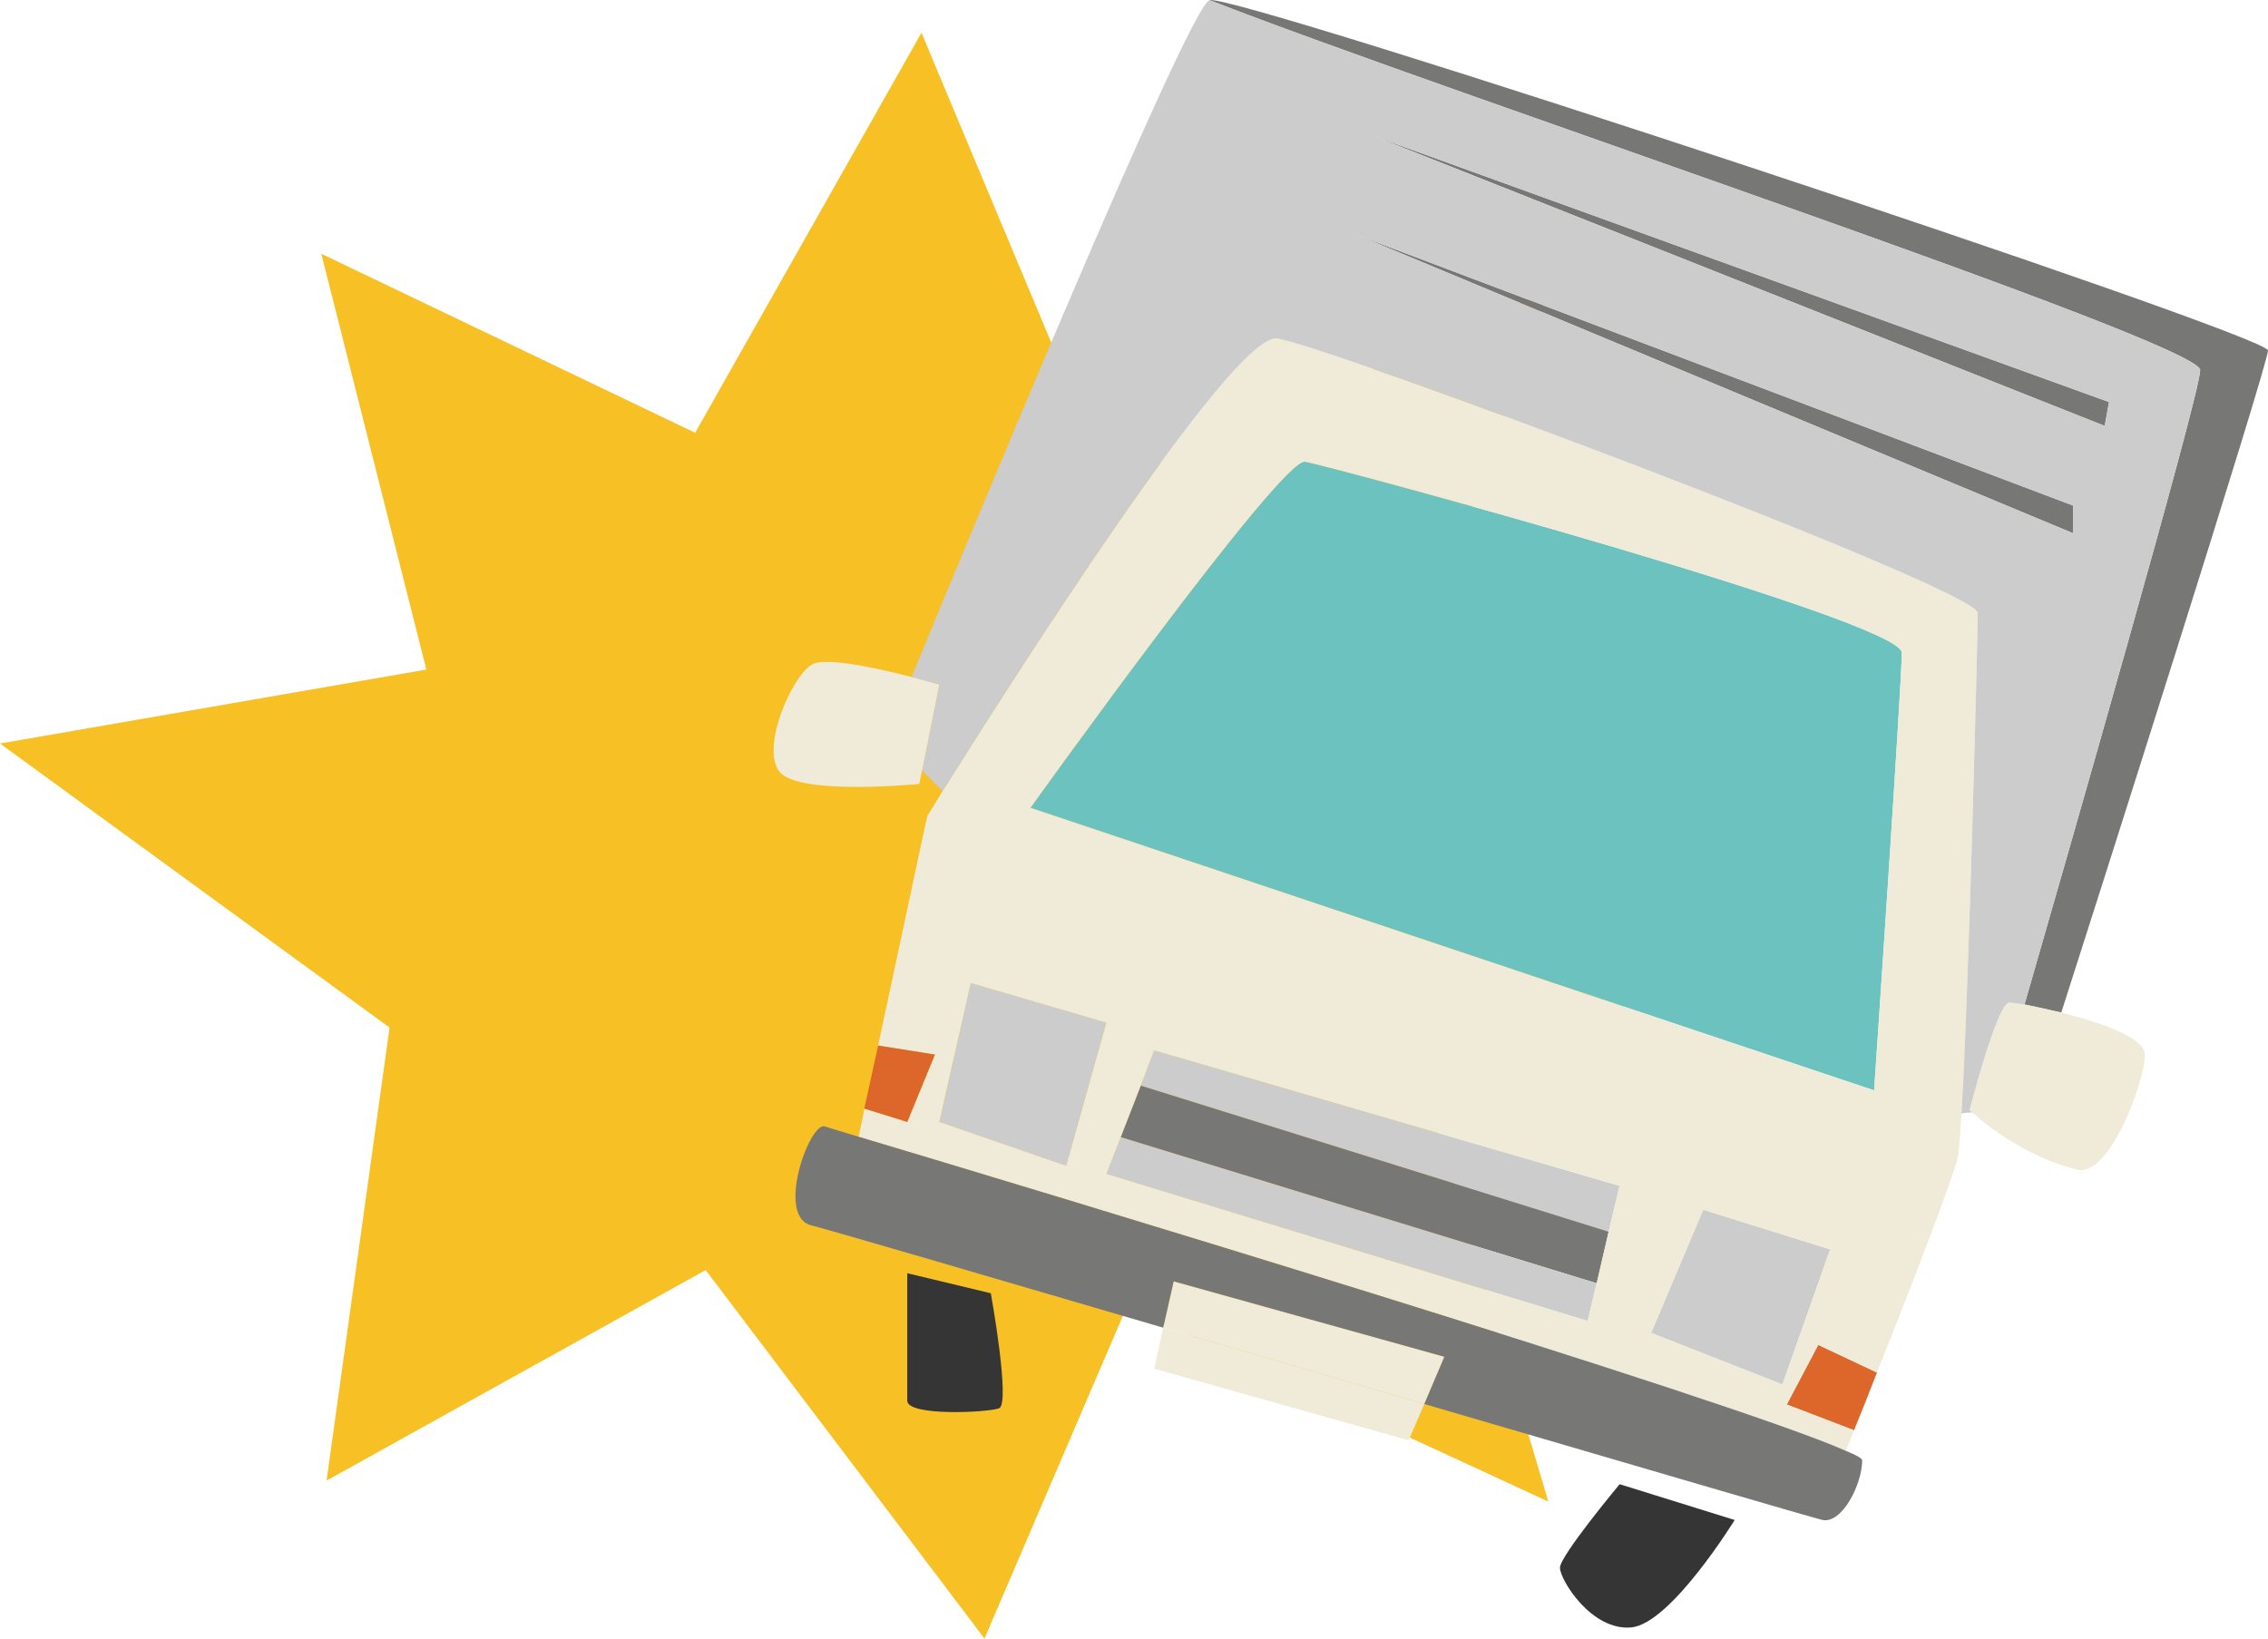 <?xml version="1.0" encoding="UTF-8" standalone="no"?>
<svg
   xmlns:dc="http://purl.org/dc/elements/1.1/"
   xmlns:cc="http://creativecommons.org/ns#"
   xmlns:rdf="http://www.w3.org/1999/02/22-rdf-syntax-ns#"
   xmlns:svg="http://www.w3.org/2000/svg"
   xmlns="http://www.w3.org/2000/svg"
   xmlns:sodipodi="http://sodipodi.sourceforge.net/DTD/sodipodi-0.dtd"
   xmlns:inkscape="http://www.inkscape.org/namespaces/inkscape"
   version="1.1"
   x="0"
   y="0"
   width="570.028"
   height="411.905"
   viewBox="0 0 570.028 411.905"
   id="svg2"
   inkscape:version="0.48.5 r10040"
   sodipodi:docname="truck.pdf">
  <defs
     id="defs301" />
  <sodipodi:namedview
     pagecolor="#ffffff"
     bordercolor="#666666"
     borderopacity="1"
     objecttolerance="10"
     gridtolerance="10"
     guidetolerance="10"
     inkscape:pageopacity="0"
     inkscape:pageshadow="2"
     inkscape:window-width="796"
     inkscape:window-height="1157"
     id="namedview299"
     showgrid="false"
     fit-margin-top="0"
     fit-margin-left="0"
     fit-margin-right="0"
     fit-margin-bottom="0"
     inkscape:zoom="0.86946375"
     inkscape:cx="233.4701"
     inkscape:cy="248.95213"
     inkscape:window-x="800"
     inkscape:window-y="20"
     inkscape:window-maximized="0"
     inkscape:current-layer="svg2" />
  <path
     d="m 456.6,226.626 -96.6,52.912 29.156,97.932 -105.965,-48.965 -35.757,83.4 -70.078,-92.634 -95.278,52.922 15.834,-113.879 L -2.7479264e-6,186.905 107.156,168.314 80.756,63.792 174.712,108.792 231.6,8.226 279.234,121.983 389.156,73.027 352.078,178.983 z"
     id="path195"
     inkscape:connector-curvature="0"
     style="fill:#f7c024" />
  <path
     d="m 570.028,88.101 c 0,3.62 -44.278,142.577 -51.956,166.444 -3.488,-0.824 -6.844,-1.554 -9.244,-2.034 10.078,-34.922 44.156,-153.479 44.156,-159.479 0,-6.963 -189.956,-69.963 -249,-93 6,-1.931 266.044,84 266.044,88.069"
     id="path197"
     inkscape:connector-curvature="0"
     style="fill:#777776" />
  <path
     d="m 345.028,34.101 185.044,66.967 -1.088,6 z"
     id="path199"
     inkscape:connector-curvature="0"
     style="fill:#777776" />
  <path
     d="m 521.072,127.101 0,6.967 -180,-75 z"
     id="path201"
     inkscape:connector-curvature="0"
     style="fill:#777776" />
  <path
     d="m 539.072,265.101 c 0,6.967 -9,30.967 -17.044,28.931 -13.444,-3.355 -23.878,-12.121 -26.4,-14.409 -0.356,-0.346 -0.6,-0.591 -0.6,-0.591 0,0 6.956,-27 9.956,-27 0.478,0 1.922,0.245 3.844,0.479 2.4,0.479 5.756,1.209 9.244,2.034 9.59,2.4 21,6.243 21,10.556"
     id="path203"
     inkscape:connector-curvature="0"
     style="fill:#efebd8" />
  <path
     d="m 477.984,164.068 c 0,8.033 -6.956,110.033 -6.956,110.033 l -212.044,-71.033 c 0,0 63,-87.967 69,-87 6,0.964 150,39.964 150,48"
     id="path205"
     inkscape:connector-curvature="0"
     style="fill:#6bc2bf" />
  <path
     d="m 471.75,345.032 c -2.166,5.645 -4.2,10.688 -5.766,14.513 l -16.912,-6.477 7.912,-15 z"
     id="path207"
     inkscape:connector-curvature="0"
     style="fill:#dd672b" />
  <path
     d="m 459.984,314.068 -12,33.964 -33,-12.964 13.088,-30.967 z"
     id="path209"
     inkscape:connector-curvature="0"
     style="fill:#cbcccb" />
  <path
     d="m 407.072,373.101 28.912,9 c 0,0 -15.956,25.931 -25.912,27 -10.088,0.967 -18,-12 -18,-15 0,-3 15,-21 15,-21"
     id="path211"
     inkscape:connector-curvature="0"
     style="fill:#343534" />
  <path
     d="m 407.072,298.101 -2.766,11.522 -117.6,-36.712 3.366,-8.879 z"
     id="path213"
     inkscape:connector-curvature="0"
     style="fill:#cbcccb" />
  <path
     d="m 404.306,309.623 -3,12.966 -119.644,-36.713 5.044,-12.965 z"
     id="path215"
     inkscape:connector-curvature="0"
     style="fill:#777776" />
  <path
     d="m 401.306,322.589 -2.278,9.479 -120.956,-36.967 3.59,-9.225 z"
     id="path217"
     inkscape:connector-curvature="0"
     style="fill:#cbcccb" />
  <path
     d="m 363.028,341.069 -5.044,11.876 c -21.712,-6.355 -44.522,-13.068 -65.634,-19.19 l 2.634,-11.654 z"
     id="path219"
     inkscape:connector-curvature="0"
     style="fill:#efebd8" />
  <path
     d="m 357.984,352.945 -3.956,9.123 -63.956,-18 2.278,-10.313 c 21.112,6.121 43.922,12.834 65.634,19.19"
     id="path221"
     inkscape:connector-curvature="0"
     style="fill:#efebd8" />
  <path
     d="m 278.072,257.068 -10.088,36 -31.912,-11.036 7.912,-34.931 z"
     id="path223"
     inkscape:connector-curvature="0"
     style="fill:#cbcccb" />
  <path
     d="m 243.984,247.101 -7.912,34.931 31.912,11.036 10.088,-36 z m 160.322,62.522 2.766,-11.522 -117,-34.069 -3.366,8.879 -5.044,12.965 -3.59,9.225 120.956,36.967 2.278,-9.479 z m 43.678,38.409 12,-33.964 -31.912,-9.967 -13.088,30.967 z m 44.044,-57 c -1.322,5.645 -12.122,33.591 -20.278,54 l -14.766,-6.964 -7.912,15 16.912,6.477 c -0.834,2.175 -1.556,3.844 -2.043,5.175 -29.035,-12.965 -206.391,-66.487 -248.157,-78.965 0.366,-1.81 0.966,-4.21 1.444,-7.078 l 10.8,3.355 6.956,-16.931 -14.278,-2.268 c 5.044,-23.4 11.644,-54.732 12.366,-57.732 0,0 1.434,-2.268 3.834,-6.225 15.6,-24.844 72.966,-115.565 84.122,-113.775 12.956,1.931 176.044,63 176.044,69 0,5.045 -2.166,93.619 -4.088,125.775 -0.356,5.879 -0.6,9.844 -0.956,11.156 m -21,-16.931 c 0,0 6.956,-102 6.956,-110.033 0,-8.036 -144,-47.036 -150,-48 -6,-0.967 -69,87 -69,87 z"
     id="path225"
     inkscape:connector-curvature="0"
     style="fill:#efebd8" />
  <path
     d="m 528.984,107.068 1.088,-6 -185.044,-66.967 z m -187.912,-48 180,75 0,-6.967 z M 303.984,0.032 c 59.044,23.036 249,86.036 249,93 0,6 -34.078,124.557 -44.156,159.479 -1.922,-0.234 -3.366,-0.479 -3.844,-0.479 -3,0 -9.956,27 -9.956,27 0,0 0.244,0.245 0.6,0.591 l -2.644,0.253 c 1.922,-32.156 4.088,-120.73 4.088,-125.775 0,-6 -163.088,-67.069 -176.044,-69 -11.156,-1.79 -68.522,88.931 -84.122,113.775 l -5.156,-5.156 4.322,-21.619 c 0,0 -2.888,-0.824 -6.966,-1.902 11.522,-28.098 69.478,-168.366 74.878,-170.167"
     id="path227"
     inkscape:connector-curvature="0"
     style="fill:#cbcccb" />
  <path
     d="m 228.028,352.101 0,-32.033 21,5.033 c 0,0 5.044,27.967 2.044,28.931 -3,1.069 -23.044,2.036 -23.044,-1.931"
     id="path229"
     inkscape:connector-curvature="0"
     style="fill:#343534" />
  <path
     d="m 234.984,265.101 -6.956,16.931 -10.8,-3.355 c 0.956,-4.444 2.156,-9.844 3.478,-15.844 z"
     id="path231"
     inkscape:connector-curvature="0"
     style="fill:#dd672b" />
  <path
     d="m 236.072,172.101 -4.322,21.619 -0.722,3.348 c 0,0 -30,3 -35.044,-3 -4.912,-6 3,-24 8.044,-27 3.356,-2.036 16.8,0.964 25.078,3.131 4.078,1.078 6.966,1.902 6.966,1.902"
     id="path233"
     inkscape:connector-curvature="0"
     style="fill:#efebd8" />
  <path
     d="m 463.941,364.72 c 2.643,1.068 4.087,1.903 4.087,2.381 0,6 -5.044,15.967 -9.956,15 -2.166,-0.478 -48,-13.902 -100.088,-29.156 l 5.044,-11.877 -68.044,-18.967 -2.634,11.654 c -46.2,-13.556 -84.844,-24.844 -88.322,-25.687 -9,-2.036 -0.956,-24.967 3,-24.967 0,0 3.122,0.967 8.756,2.654 41.766,12.478 219.122,66 248.157,78.965"
     id="path235"
     inkscape:connector-curvature="0"
     style="fill:#777776" />
</svg>
